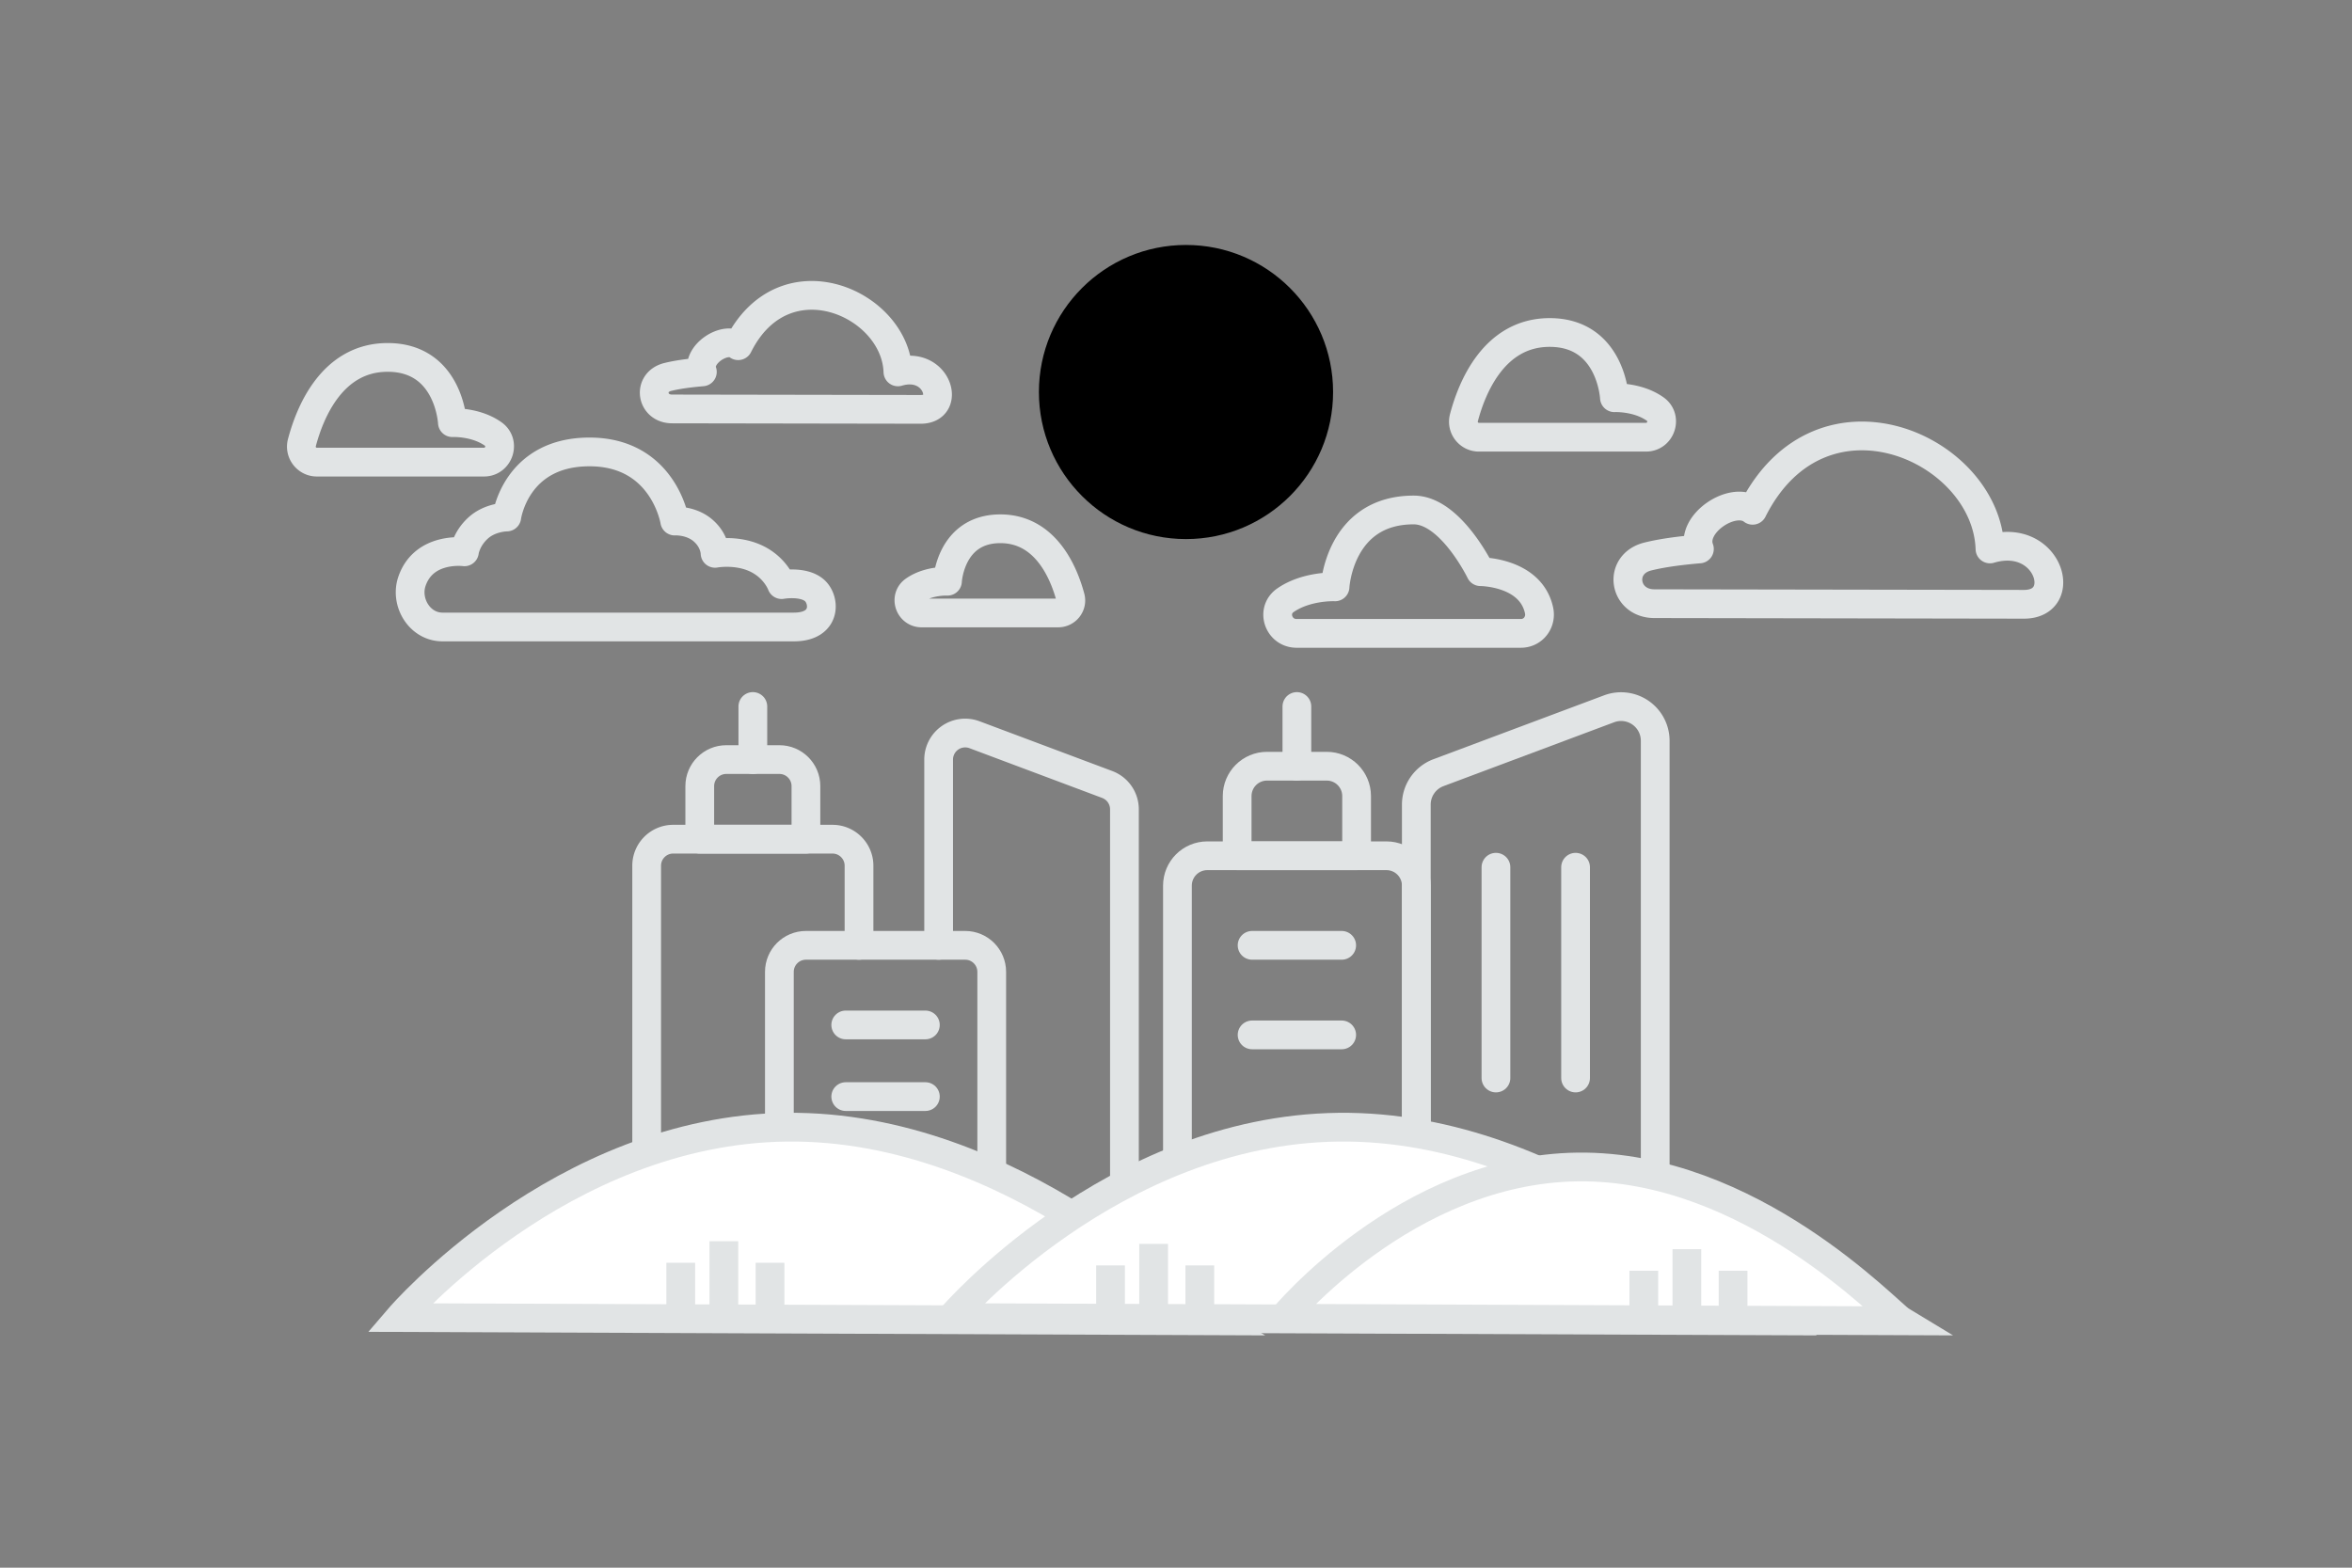 <svg width="900" height="600" viewBox="0 0 900 600" fill="none" xmlns="http://www.w3.org/2000/svg"><rect x="0" y="0" width="900" height="600" fill="#808080" stroke="none"/><path fill="transparent" d="M0 0h900v600H0z"/><path d="M633.37 453.215V283.466a13.06 13.06 0 0 0-17.642-12.188l-65.297 24.448a13.05 13.05 0 0 0-8.471 12.249v145.24" stroke="#E1E4E5" stroke-width="11" stroke-linecap="round" stroke-linejoin="round"/><path clip-rule="evenodd" d="M484.83 293.248h22.852c6.311 0 11.426 5.115 11.426 11.426v22.852h-45.705v-22.852c0-6.311 5.116-11.426 11.427-11.426v0z" stroke="#E1E4E5" stroke-width="11" stroke-linecap="round" stroke-linejoin="round"/><path d="M496.256 270.395v22.853m-45.705 159.968V338.954c0-6.311 5.115-11.427 11.426-11.427h68.558c6.31 0 11.426 5.116 11.426 11.427v114.262m-62.839-57.133h34.279m-34.279 0h34.279m-34.279-34.277h34.279m59.029-29.892v80.675m30.472-80.675v80.675" stroke="#E1E4E5" stroke-width="11" stroke-linecap="round" stroke-linejoin="round"/><path clip-rule="evenodd" d="M277.921 290.71h20.314c5.609 0 10.156 4.547 10.156 10.157v20.313h-40.626v-20.313c0-5.61 4.547-10.157 10.156-10.157z" stroke="#E1E4E5" stroke-width="11" stroke-linecap="round" stroke-linejoin="round"/><path d="M288.077 270.395v20.313M247.45 453.217V331.336c0-5.609 4.548-10.156 10.157-10.156h60.94c5.609 0 10.157 4.547 10.157 10.156v30.47m30.47-.001v-71.097a10.158 10.158 0 0 1 13.722-9.507l50.783 19.044a10.158 10.158 0 0 1 6.592 9.517v143.453" stroke="#E1E4E5" stroke-width="11" stroke-linecap="round" stroke-linejoin="round"/><path d="M298.233 453.214v-81.253c0-5.609 4.548-10.157 10.157-10.157h60.94c5.61 0 10.157 4.548 10.157 10.157v81.253M323.625 419.7h30.47m-30.47-27.424h30.47" stroke="#E1E4E5" stroke-width="11" stroke-linecap="round" stroke-linejoin="round"/><path fill-rule="evenodd" clip-rule="evenodd" d="M152.882 504.279s61.601-71.859 148.154-72.868c86.947-1.014 156.12 70.408 162.492 74.097l-310.646-1.229z" fill="#fff" stroke="#E1E4E5" stroke-width="11"/><path fill-rule="evenodd" clip-rule="evenodd" d="M364.04 504.279s61.6-71.859 148.154-72.868c86.946-1.014 156.12 70.408 162.492 74.097l-310.646-1.229z" fill="#fff" stroke="#E1E4E5" stroke-width="11"/><path fill-rule="evenodd" clip-rule="evenodd" d="M490.938 504.532s46.905-57.094 112.811-57.896c66.204-.805 118.875 55.941 123.727 58.872l-236.538-.976z" fill="#fff" stroke="#E1E4E5" stroke-width="11"/><path fill-rule="evenodd" clip-rule="evenodd" d="M276.982 503.324v-28.271 28.271z" fill="#fff"/><path d="M276.982 503.324v-28.271" stroke="#E1E4E5" stroke-width="11"/><path fill-rule="evenodd" clip-rule="evenodd" d="M294.652 503.323v-20.025 20.025z" fill="#fff"/><path d="M294.652 503.323v-20.025" stroke="#E1E4E5" stroke-width="11"/><path fill-rule="evenodd" clip-rule="evenodd" d="M260.492 503.323v-20.025 20.025z" fill="#fff"/><path d="M260.492 503.323v-20.025" stroke="#E1E4E5" stroke-width="11"/><path fill-rule="evenodd" clip-rule="evenodd" d="M441.441 504.339v-28.271 28.271z" fill="#fff"/><path d="M441.441 504.339v-28.271" stroke="#E1E4E5" stroke-width="11"/><path fill-rule="evenodd" clip-rule="evenodd" d="M459.111 504.338v-20.025 20.025z" fill="#fff"/><path d="M459.111 504.338v-20.025" stroke="#E1E4E5" stroke-width="11"/><path fill-rule="evenodd" clip-rule="evenodd" d="M424.951 504.338v-20.025 20.025z" fill="#fff"/><path d="M424.951 504.338v-20.025" stroke="#E1E4E5" stroke-width="11"/><path fill-rule="evenodd" clip-rule="evenodd" d="M645.493 506.369v-28.27 28.27z" fill="#fff"/><path d="M645.493 506.369v-28.27" stroke="#E1E4E5" stroke-width="11"/><path fill-rule="evenodd" clip-rule="evenodd" d="M663.163 506.369v-20.025 20.025z" fill="#fff"/><path d="M663.163 506.369v-20.025" stroke="#E1E4E5" stroke-width="11"/><path fill-rule="evenodd" clip-rule="evenodd" d="M629.003 506.369v-20.025 20.025z" fill="#fff"/><path d="M629.003 506.369v-20.025" stroke="#E1E4E5" stroke-width="11"/><circle cx="453.825" cy="150.037" r="56.284" fill="#000"/><path clip-rule="evenodd" d="M352.323 156.674c11.885 0 6.324-18.847-8.733-14.345-.834-26.169-43.488-45.316-61.126-10.02-4.987-3.946-16.185 3.507-13.705 10.02-5.539.472-9.897 1.113-13.287 1.961-7.829 1.96-6.279 12.295 1.79 12.223l95.061.161zm422.123 74.608c17.66 0 9.397-27.833-12.976-21.185-1.239-38.646-64.618-66.922-90.825-14.798-7.41-5.827-24.049 5.18-20.364 14.798-8.231.697-14.706 1.643-19.744 2.897-11.632 2.894-9.329 18.157 2.661 18.05l141.248.238zM121.249 176.87h63.967c5.719 0 8.183-7.461 3.503-10.771a14.063 14.063 0 0 0-.198-.14c-6.664-4.615-15.409-4.195-15.409-4.195s-1.248-24.969-24.777-24.969c-21.272 0-29.755 21.038-32.815 32.628-.994 3.766 1.862 7.447 5.729 7.447zm444.65-9.54h63.967c5.719 0 8.183-7.462 3.503-10.771a14.122 14.122 0 0 0-.198-.141c-6.664-4.614-15.409-4.195-15.409-4.195s-1.248-24.969-24.777-24.969c-21.273 0-29.756 21.038-32.815 32.629-.994 3.765 1.862 7.447 5.729 7.447zm-160.986 67.266h-52.246c-4.671 0-6.684-5.999-2.861-8.659a6.62 6.62 0 0 1 .162-.113c5.442-3.71 12.585-3.373 12.585-3.373s1.019-20.073 20.237-20.073c17.375 0 24.303 16.913 26.802 26.231.812 3.027-1.521 5.987-4.679 5.987zm177.05 7.818h-85.811c-6.947 0-9.944-8.793-4.257-12.695l.241-.164c8.096-5.44 18.721-4.946 18.721-4.946s1.518-29.426 30.105-29.426c14.133 0 25.556 23.616 25.556 23.616s19.226 0 22.408 14.837c.962 4.496-2.263 8.778-6.963 8.778zm-412.606-2.445h134.39c12.615 0 12.036-10.392 7.916-14.013-4.224-3.712-12.569-2.206-12.569-2.206s-2.484-6.991-10.662-10.394c-7.233-3.01-14.811-1.577-14.811-1.577s0-4.798-4.632-8.771c-4.632-3.973-10.807-3.587-10.807-3.587s-4.245-26.454-32.614-26.454c-28.368 0-31.649 24.909-31.649 24.909s-6.368 0-11 4.248-5.21 9.075-5.21 9.075-15.49-2.088-20.071 11.281c-2.73 7.968 2.879 17.489 11.719 17.489z" stroke="#E1E4E5" stroke-width="11" stroke-linecap="round" stroke-linejoin="round"/></svg>